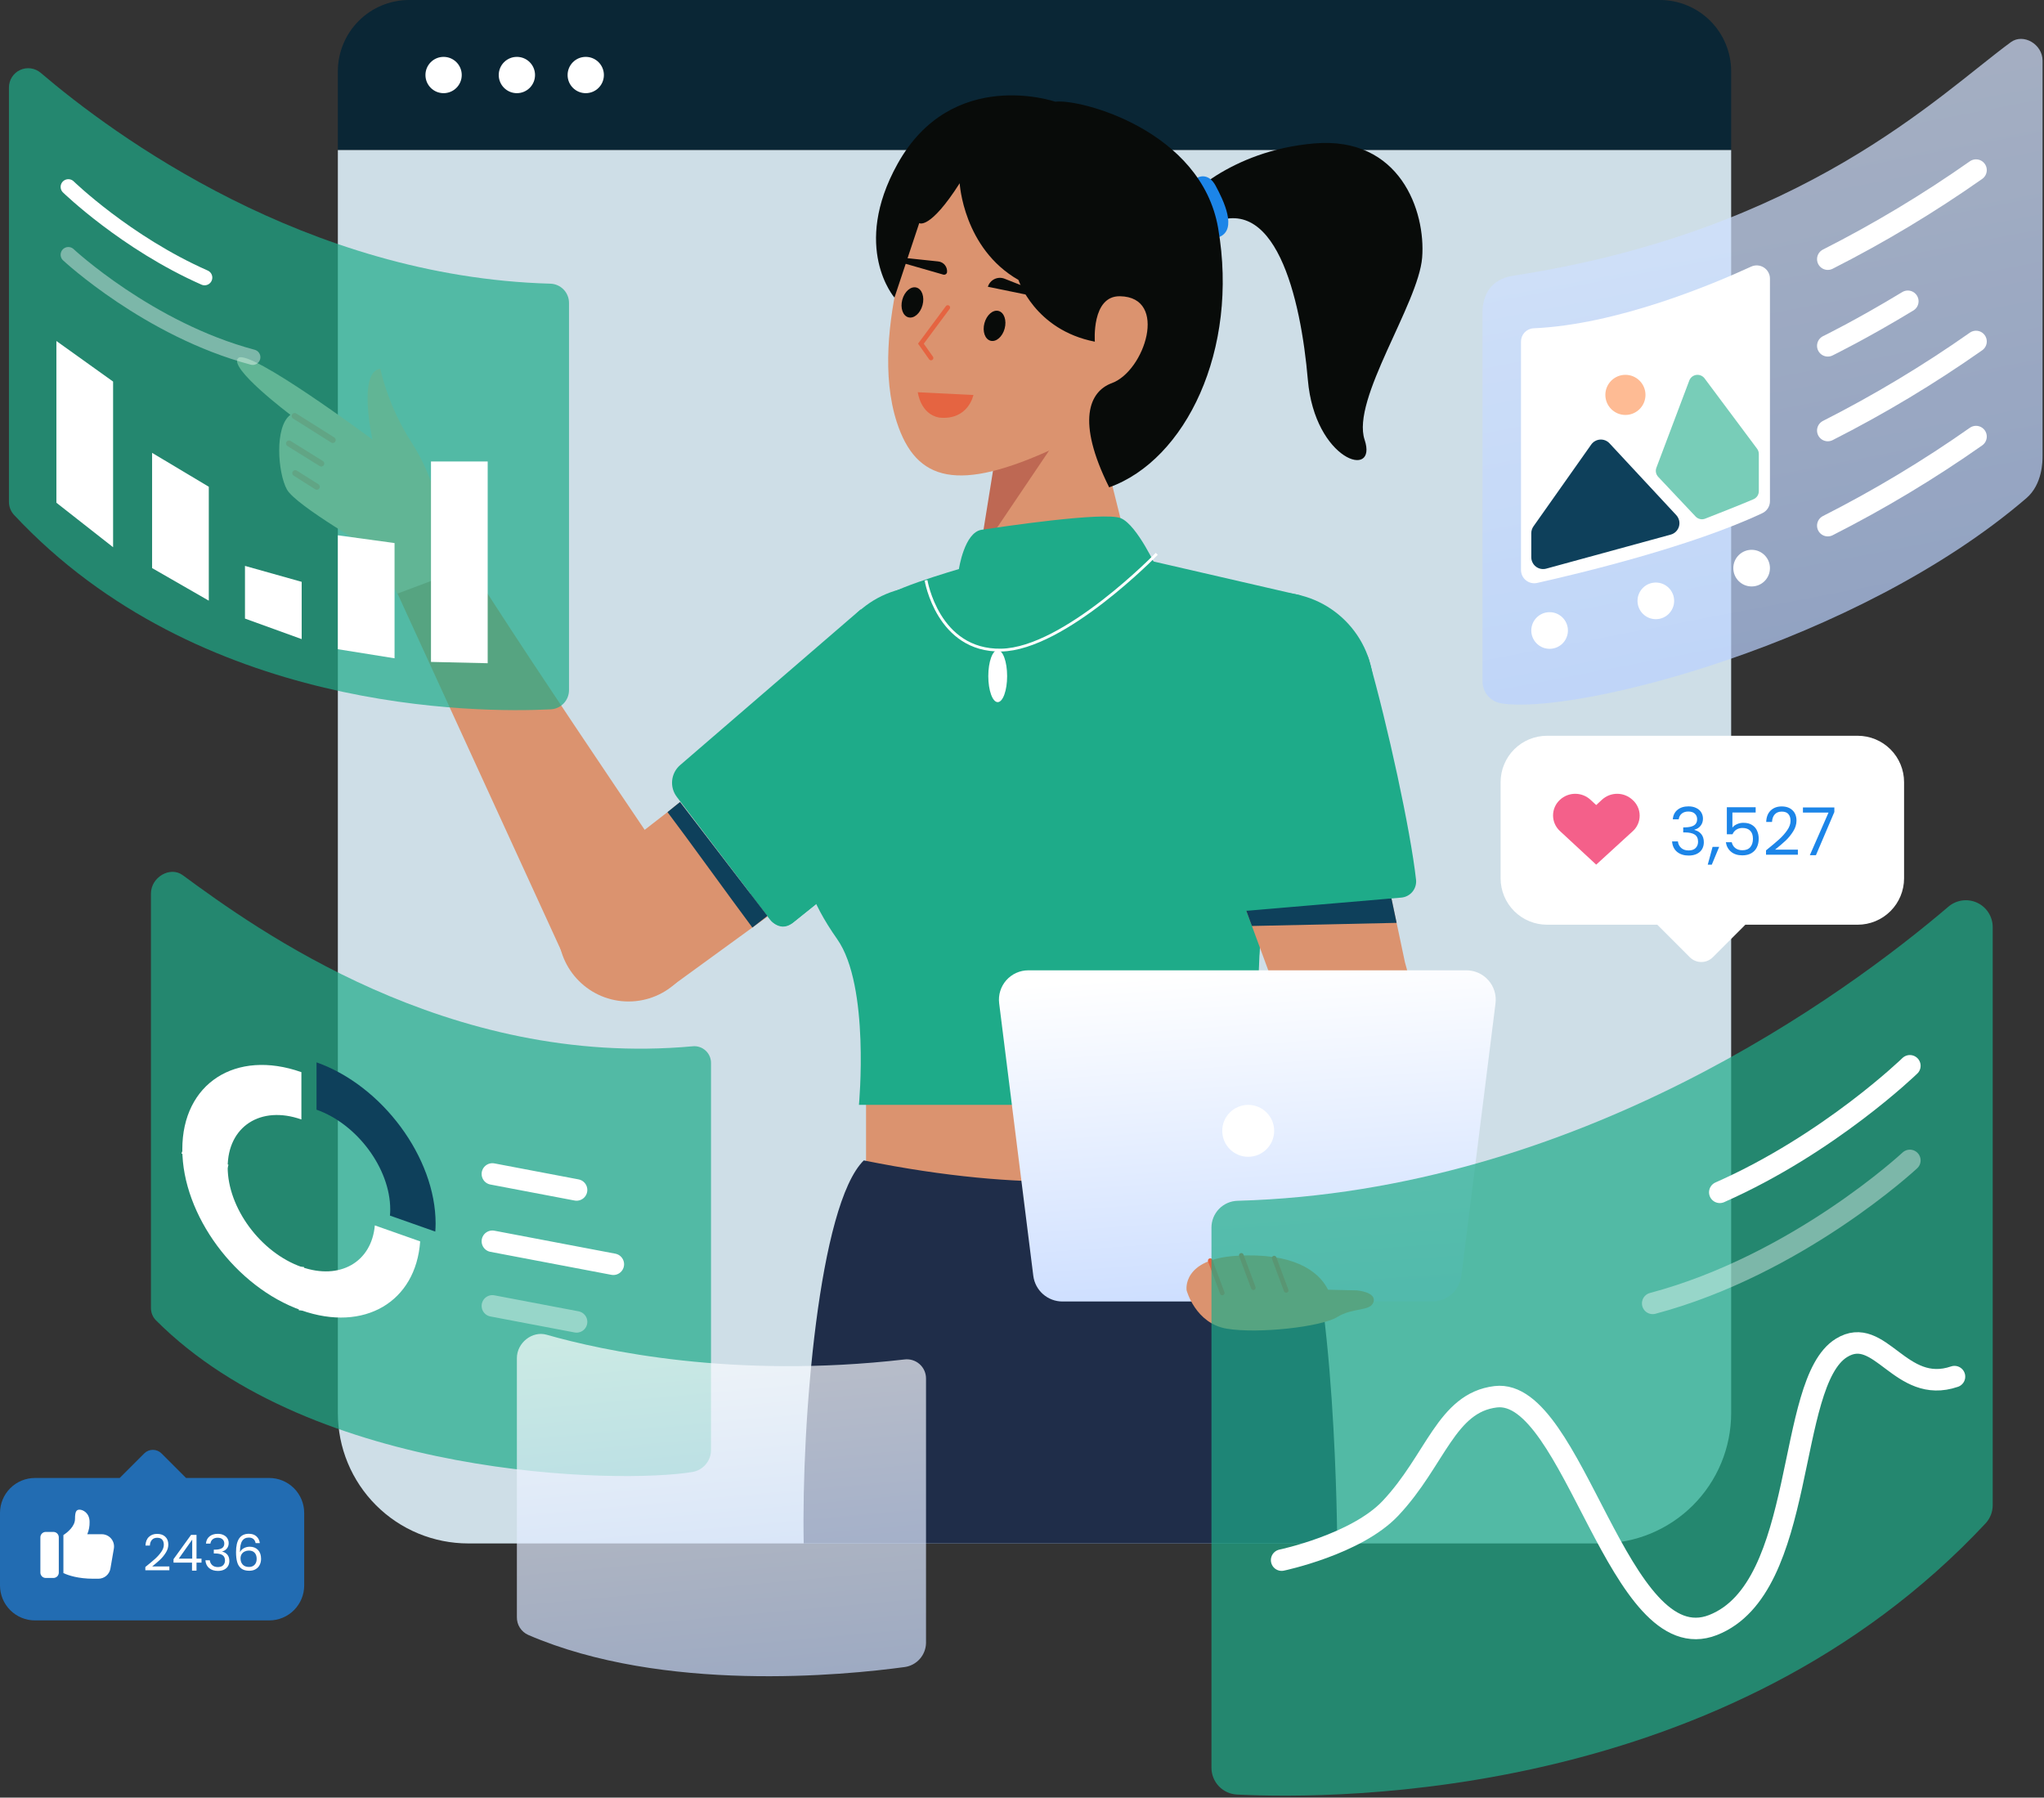 <svg width="622" height="547" viewBox="0 0 622 547" fill="none" xmlns="http://www.w3.org/2000/svg">
<rect x="0" y="0" width="622" height="547" fill="#333333" stroke="none"/>
<path d="M124.508 0H505.103C510.86 0 516.378 2.286 520.45 6.355C524.515 10.425 526.801 15.944 526.801 21.699V45.656H102.81V21.699C102.81 15.944 105.096 10.425 109.165 6.355C113.234 2.286 118.754 0 124.508 0Z" fill="#0A2635"/>
<path d="M102.81 45.656H526.801V429.982C526.801 435.191 525.778 440.35 523.783 445.162C521.788 449.975 518.872 454.348 515.185 458.031C511.504 461.715 507.129 464.637 502.319 466.63C497.502 468.623 492.344 469.65 487.136 469.65H142.477C137.268 469.65 132.11 468.623 127.297 466.63C122.484 464.637 118.111 461.715 114.428 458.031C110.744 454.348 107.823 449.975 105.829 445.162C103.836 440.35 102.81 435.191 102.81 429.982V45.656Z" fill="#CEDEE7"/>
<path d="M379.836 318.281H263.541V374.76H379.836V318.281Z" fill="#DB936F"/>
<path d="M262.856 353.1C249.217 366.52 243.851 432.61 244.57 469.65H406.923C406.923 469.65 406.631 388.876 394.323 361.656C383.003 336.625 364.188 373.55 262.856 353.1Z" fill="#1F2D49"/>
<path d="M360.295 61.246C360.295 61.246 373.766 45.88 399.914 43.645C426.062 41.409 433.886 64.311 432.768 78.382C431.65 92.453 411.159 121.513 415.257 133.809C419.355 146.104 400.084 140.143 397.983 115.552C395.883 90.962 388.058 56.685 366.822 68.98L360.295 61.246Z" fill="#080B09"/>
<path d="M364.384 54.053C364.384 54.053 367.606 52.186 369.939 56.541C372.272 60.896 376.629 69.739 371.106 72.083C365.584 74.427 364.384 54.053 364.384 54.053Z" fill="#1C85E8"/>
<path d="M289.692 195.668C289.692 195.668 310.58 219.113 303.633 226.633C289.874 242.089 253.279 271.137 241.289 280.753C240.771 281.149 240.18 281.439 239.55 281.605C238.92 281.773 238.262 281.813 237.617 281.725C236.971 281.636 236.348 281.421 235.786 281.091C235.224 280.761 234.732 280.323 234.34 279.802L205.986 242.524C204.878 241.089 204.361 239.284 204.541 237.479C204.722 235.675 205.587 234.008 206.958 232.821L261.88 185.461L289.692 195.668Z" fill="#1EAB89"/>
<path d="M256.715 225.474C256.715 225.474 230.684 240.946 228.338 272.033L233.522 278.693C233.522 278.693 236.777 284.366 241.289 280.753C245.8 277.139 266.667 260.424 266.667 260.424L256.715 225.474Z" fill="#1EAB89"/>
<path d="M281.055 237.259C297.292 237.259 310.456 224.096 310.456 207.859C310.456 191.621 297.292 178.458 281.055 178.458C264.818 178.458 251.654 191.621 251.654 207.859C251.654 224.096 264.818 237.259 281.055 237.259Z" fill="#1EAB89"/>
<path d="M204.496 300.019L178.803 265.999L203.126 247.116L206.938 244.047L233.59 278.901L228.949 282.239L204.496 300.019Z" fill="#DB936F"/>
<path d="M228.949 282.239C222.066 273.024 209.124 255.015 203.126 247.116L206.938 244.047L233.523 278.693L228.949 282.239Z" fill="#0E405B"/>
<path d="M191.259 304.738C203.046 304.738 212.602 295.183 212.602 283.396C212.602 271.608 203.046 262.053 191.259 262.053C179.471 262.053 169.916 271.608 169.916 283.396C169.916 295.183 179.471 304.738 191.259 304.738Z" fill="#DB936F"/>
<path d="M209.33 271.914C209.33 271.914 140.482 170.807 137.3 162.22C134.203 153.834 117.941 174.013 117.941 174.013L171.225 290.268L209.33 271.914Z" fill="#DB936F"/>
<path d="M304.113 130.916L295.837 188.62C295.837 188.62 293.664 196.279 303.307 197.438C312.949 198.597 333.51 196.006 340.852 188.181C348.196 180.356 345.627 176.479 345.627 176.479L330.053 113.847L304.113 130.916Z" fill="#DB936F"/>
<path d="M302.962 138.383L323.207 131.232L298.125 168.406L302.962 138.383Z" fill="#BE6853"/>
<path d="M281.208 59.64C281.208 59.64 263.839 100.45 272.891 128.421C278.794 146.663 291.65 149.942 321.093 136.272C348.09 123.738 355.102 114.257 355.102 114.257L359.083 68.763C359.083 68.763 298.847 23.264 281.208 59.64Z" fill="#DB936F"/>
<path d="M295.69 172.029C295.69 172.029 273.441 178.211 268.926 181.823C264.41 185.435 261.126 214.797 254.452 229.3C244.572 250.77 238.176 262.193 254.774 285.788C264.785 300.019 261.381 336.199 261.381 336.199H383.265C379.572 265.059 395.913 181.197 395.913 181.197L340.905 168.521C328.502 170.659 295.69 172.029 295.69 172.029Z" fill="#1EAB89"/>
<path d="M291.8 173.176C291.8 173.176 293.445 161.993 298.703 161.206C303.961 160.419 336.093 155.586 341.091 157.69C346.088 159.795 352.139 173.176 352.139 173.176C352.139 173.176 341.88 198.198 327.15 199.513C312.419 200.829 287.066 196.288 289.747 186.984C292.428 177.681 291.8 173.176 291.8 173.176Z" fill="#1EAB89"/>
<path d="M281.793 176.576C281.793 176.576 285.347 198.157 304.651 197.817C323.954 197.476 352.005 168.521 352.005 168.521" stroke="white" stroke-width="0.857" stroke-miterlimit="10"/>
<path d="M369.252 207.859C369.252 207.859 350.07 220.54 355.721 233.337C362.074 247.725 362.019 284.781 343.785 287.103C311.251 291.247 325.387 296.936 340.429 300.572C355.473 304.207 349.314 304.211 349.314 319.795C349.314 330.887 384.17 340.503 383.265 331.541C377.204 271.58 402.397 233.613 369.252 207.859Z" fill="#1EAB89"/>
<path d="M279.66 119.683L295.817 120.483C295.759 120.681 295.672 120.953 295.545 121.274C295.27 121.968 294.814 122.883 294.091 123.768C292.658 125.525 290.154 127.194 285.829 126.756C283.097 126.233 281.544 124.397 280.665 122.658C280.225 121.787 279.958 120.947 279.801 120.325C279.737 120.069 279.691 119.851 279.66 119.683Z" fill="#E56441" stroke="#E56441" stroke-width="0.631"/>
<path d="M280.726 92.855C281.401 90.352 280.571 87.952 278.873 87.493C277.175 87.035 275.251 88.693 274.575 91.196C273.9 93.699 274.73 96.1 276.428 96.558C278.126 97.016 280.05 95.358 280.726 92.855Z" fill="#080B09"/>
<path d="M305.721 99.983C306.396 97.48 305.567 95.079 303.868 94.621C302.17 94.163 300.246 95.82 299.57 98.324C298.896 100.827 299.725 103.227 301.423 103.685C303.122 104.144 305.046 102.486 305.721 99.983Z" fill="#080B09"/>
<path d="M274.405 79.926L287.112 83.579C287.333 83.623 287.562 83.585 287.758 83.473C287.954 83.36 288.102 83.181 288.175 82.968C288.234 82.567 288.21 82.158 288.106 81.767C288.002 81.375 287.819 81.009 287.569 80.69C287.32 80.371 287.008 80.105 286.653 79.91C286.299 79.715 285.908 79.593 285.504 79.554L274.591 78.405C273.754 78.179 273.359 79.644 274.405 79.926Z" fill="#080B09"/>
<path d="M317.846 90.788L300.615 87.262C300.771 86.749 301.032 86.275 301.382 85.869C301.733 85.463 302.164 85.136 302.649 84.907C303.133 84.678 303.66 84.553 304.196 84.541C304.732 84.528 305.264 84.628 305.759 84.834L318.337 89.799C318.755 89.911 318.473 90.957 317.846 90.788Z" fill="#080B09"/>
<path d="M288.41 93.571L280.237 104.577L283.315 108.929" stroke="#E56441" stroke-width="1.413" stroke-linecap="round"/>
<path d="M303.61 213.65C305.192 213.65 306.475 210.105 306.475 205.733C306.475 201.361 305.192 197.816 303.61 197.816C302.027 197.816 300.744 201.361 300.744 205.733C300.744 210.105 302.027 213.65 303.61 213.65Z" fill="white"/>
<path d="M435.685 322.571L393.195 326.053L385.942 295.259L377.204 271.58L421.92 266.229L427.51 292.73L435.685 322.571Z" fill="#DB936F"/>
<path d="M423.429 273.385L424.997 280.816L380.962 281.764L378.065 273.914L423.429 273.385Z" fill="#0E405B"/>
<path d="M388.603 239.074C404.84 239.074 418.003 225.911 418.003 209.674C418.003 193.436 404.84 180.273 388.603 180.273C372.365 180.273 359.202 193.436 359.202 209.674C359.202 225.911 372.365 239.074 388.603 239.074Z" fill="#1EAB89"/>
<path d="M382.932 195.852C382.932 195.852 413.917 190.765 416.549 200.66C422.233 220.556 429.221 252.497 430.92 267.773C430.978 268.422 430.906 269.076 430.709 269.698C430.513 270.32 430.195 270.897 429.775 271.395C429.354 271.893 428.839 272.303 428.259 272.601C427.68 272.899 427.047 273.08 426.396 273.132L379.731 277.116C377.925 277.283 376.123 276.753 374.696 275.634C373.269 274.515 372.324 272.891 372.057 271.098L359.418 213.873L382.932 195.852Z" fill="#1EAB89"/>
<path d="M292.037 55.76C292.037 55.76 293.136 75.583 309.928 85.189C309.928 85.189 314.839 100.393 333.167 103.969C333.167 103.969 332.084 89.995 340.82 90.142C355.653 90.394 348.357 112.894 338.328 116.585C331.513 119.094 327.408 127.998 337.525 148.29C360.755 140.005 377.092 106.543 370.687 69.419C365.558 39.69 328.702 29.981 321.129 30.95C321.129 30.95 289.681 20.086 273.123 49.882C258.967 75.352 272.187 90.553 272.187 90.553L279.731 67.885C279.731 67.885 282.882 70.097 292.037 55.76Z" fill="#080B09"/>
<path d="M435.842 396.029H323.301C321.125 396.029 319.023 395.234 317.39 393.794C315.758 392.353 314.708 390.366 314.438 388.206L304.05 305.303C303.892 304.046 304.004 302.77 304.378 301.56C304.751 300.349 305.378 299.232 306.216 298.281C307.055 297.332 308.085 296.571 309.24 296.05C310.395 295.529 311.647 295.259 312.914 295.259H446.229C447.496 295.259 448.748 295.529 449.903 296.05C451.058 296.571 452.089 297.332 452.927 298.281C453.765 299.232 454.392 300.349 454.765 301.56C455.139 302.77 455.251 304.046 455.093 305.303L444.705 388.206C444.435 390.366 443.385 392.353 441.753 393.794C440.12 395.234 438.019 396.029 435.842 396.029Z" fill="url(#paint0_linear_615_2)"/>
<path d="M379.836 351.997C384.199 351.997 387.736 348.461 387.736 344.099C387.736 339.736 384.199 336.199 379.836 336.199C375.474 336.199 371.937 339.736 371.937 344.099C371.937 348.461 375.474 351.997 379.836 351.997Z" fill="white"/>
<path d="M120.867 180.655L114.085 167.644C114.085 167.644 90.106 153.927 87.327 148.968C84.547 144.008 83.455 129.848 88.375 126.222C88.375 126.222 69.243 111.853 72.5 108.941C75.746 105.819 113.335 133.742 113.335 133.742C113.335 133.742 108.758 113.17 115.713 112.206C117.597 120.179 120.824 127.774 125.256 134.664C132.578 145.985 133.48 156.124 133.48 156.124L142.11 172.686L120.867 180.655Z" fill="#FFCCB3"/>
<path d="M89.665 126.586L101.251 133.888" stroke="#FF967C" stroke-width="1.813" stroke-linecap="round" stroke-linejoin="round"/>
<path d="M87.937 134.939L97.77 141.052" stroke="#FF967C" stroke-width="1.813" stroke-linecap="round" stroke-linejoin="round"/>
<path d="M89.848 143.97L96.407 148.115" stroke="#FF967C" stroke-width="1.813" stroke-linecap="round" stroke-linejoin="round"/>
<path d="M134.988 28.35C138.038 28.35 140.51 25.878 140.51 22.828C140.51 19.778 138.038 17.306 134.988 17.306C131.938 17.306 129.466 19.778 129.466 22.828C129.466 25.878 131.938 28.35 134.988 28.35Z" fill="white"/>
<path d="M157.291 28.35C160.341 28.35 162.813 25.878 162.813 22.828C162.813 19.778 160.341 17.306 157.291 17.306C154.241 17.306 151.769 19.778 151.769 22.828C151.769 25.878 154.241 28.35 157.291 28.35Z" fill="white"/>
<path d="M178.246 28.35C181.296 28.35 183.768 25.878 183.768 22.828C183.768 19.778 181.296 17.306 178.246 17.306C175.197 17.306 172.724 19.778 172.724 22.828C172.724 25.878 175.197 28.35 178.246 28.35Z" fill="white"/>
<path opacity="0.7" d="M12.372 22.151C34.573 41.086 93.122 84.257 167.483 86.319C169.004 86.365 170.446 87.002 171.505 88.095C172.563 89.187 173.154 90.65 173.152 92.171V209.994C173.153 211.497 172.576 212.943 171.54 214.032C170.504 215.121 169.089 215.77 167.587 215.844C145.23 216.956 60.45 216.827 4.274 156.683C3.272 155.603 2.718 154.182 2.722 152.71V26.613C2.722 25.495 3.041 24.4 3.643 23.457C4.246 22.516 5.105 21.765 6.12 21.296C7.134 20.826 8.263 20.657 9.371 20.809C10.479 20.961 11.52 21.426 12.372 22.151Z" fill="#1EAB89"/>
<path d="M20.794 56.872C20.794 56.872 38.313 73.895 62.26 84.47" stroke="white" stroke-width="4.692" stroke-miterlimit="10" stroke-linecap="round"/>
<path opacity="0.4" d="M20.794 77.51C20.794 77.51 45.176 100.253 76.893 108.697" stroke="white" stroke-width="4.692" stroke-miterlimit="10" stroke-linecap="round"/>
<path d="M17.161 152.975V103.762L34.416 116.109V166.512L17.161 152.975Z" fill="white"/>
<path d="M46.284 172.861V137.797L63.539 148.115V182.779L46.284 172.861Z" fill="white"/>
<path d="M120.064 200.311V165.247L102.81 162.885V197.548L120.064 200.311Z" fill="white"/>
<path d="M148.405 201.813V140.42H131.151V201.412L148.405 201.813Z" fill="white"/>
<path d="M74.547 188.225V172.194L91.802 177.046V194.474L74.547 188.225Z" fill="white"/>
<g opacity="0.7">
<path d="M55.586 266.294C77.787 282.596 136.336 325.137 210.696 318.381C211.419 318.296 212.153 318.368 212.846 318.591C213.539 318.815 214.176 319.185 214.714 319.676C215.252 320.167 215.678 320.768 215.963 321.438C216.248 322.109 216.385 322.832 216.366 323.56V441.384C216.328 442.943 215.754 444.442 214.741 445.627C213.727 446.814 212.336 447.613 210.801 447.894C188.443 451.658 95.458 449.799 47.487 401.787C46.991 401.289 46.598 400.698 46.332 400.047C46.065 399.397 45.931 398.7 45.936 397.997V271.901C45.936 266.907 51.786 263.504 55.586 266.294Z" fill="#1EAB89"/>
</g>
<path d="M412.926 392.646C412.926 392.646 418.874 393.14 417.979 396.142C417.082 399.143 411.772 397.758 406.923 400.759C402.075 403.761 382.904 405.903 373.329 404.307C363.754 402.711 361.094 392.646 361.094 392.646C361.094 392.646 359.493 383.097 376.407 382.117C393.32 381.136 401.192 386.563 404.134 392.447L412.926 392.646Z" fill="#DB936F"/>
<path d="M368.284 383.601L371.937 393.426" stroke="#E56441" stroke-width="1.413" stroke-linecap="round"/>
<path d="M377.745 382.001L381.398 391.826" stroke="#E56441" stroke-width="1.413" stroke-linecap="round"/>
<path d="M387.736 382.833L391.389 392.658" stroke="#E56441" stroke-width="1.413" stroke-linecap="round"/>
<path opacity="0.7" d="M592.924 275.879C561.958 302.291 480.289 362.511 376.564 365.387C374.442 365.451 372.43 366.34 370.953 367.864C369.476 369.388 368.651 371.428 368.655 373.55V537.901C368.653 539.998 369.459 542.014 370.904 543.534C372.349 545.053 374.323 545.958 376.417 546.061C407.603 547.613 525.86 547.433 604.224 463.538C605.62 462.031 606.396 460.05 606.39 457.995V282.104C606.39 280.544 605.942 279.017 605.102 277.702C604.262 276.388 603.063 275.341 601.649 274.686C600.235 274.032 598.656 273.796 597.116 274.008C595.569 274.219 594.117 274.869 592.924 275.879Z" fill="#1EAB89"/>
<path d="M581.182 324.311C581.182 324.311 556.744 348.057 523.341 362.808" stroke="white" stroke-width="6.545" stroke-miterlimit="10" stroke-linecap="round"/>
<path opacity="0.4" d="M581.182 353.1C581.182 353.1 547.167 384.824 502.925 396.603" stroke="white" stroke-width="6.545" stroke-miterlimit="10" stroke-linecap="round"/>
<path d="M565.298 223.886H470.765C468.91 223.886 467.073 224.251 465.36 224.961C463.647 225.67 462.09 226.711 460.778 228.022C459.467 229.334 458.426 230.891 457.717 232.604C457.007 234.317 456.642 236.154 456.642 238.009V267.255C456.642 269.11 457.007 270.946 457.717 272.66C458.426 274.374 459.467 275.931 460.778 277.242C462.09 278.554 463.647 279.594 465.36 280.304C467.073 281.013 468.91 281.379 470.765 281.379H504.326L514.225 291.281C515.153 292.209 516.409 292.73 517.722 292.73C519.036 292.73 520.292 292.209 521.22 291.281L531.119 281.379H565.298C569.041 281.379 572.64 279.891 575.285 277.242C577.937 274.594 579.42 271.001 579.42 267.255V238.009C579.42 234.263 577.937 230.671 575.285 228.022C572.64 225.374 569.041 223.886 565.298 223.886Z" fill="white"/>
<path d="M496.744 243.355C495.482 242.189 493.828 241.542 492.11 241.542C490.393 241.542 488.739 242.189 487.477 243.355L485.732 244.967L483.986 243.355C482.724 242.189 481.07 241.542 479.352 241.542C477.634 241.542 475.979 242.189 474.717 243.355C474.051 243.958 473.519 244.694 473.154 245.515C472.79 246.337 472.602 247.225 472.602 248.123C472.602 249.022 472.79 249.911 473.154 250.732C473.519 251.553 474.051 252.289 474.717 252.892L485.732 263.101L496.744 253.026C497.439 252.427 498.001 251.685 498.379 250.851C498.764 250.016 498.96 249.109 498.96 248.191C498.96 247.273 498.764 246.366 498.379 245.531C498.001 244.697 497.439 243.954 496.744 243.355Z" fill="#F4608A"/>
<path d="M509.042 249.32C509.137 248.084 509.616 247.115 510.475 246.416C511.334 245.717 512.451 245.367 513.821 245.367C514.736 245.367 515.526 245.535 516.182 245.872C516.858 246.194 517.363 246.638 517.697 247.202C518.044 247.767 518.221 248.406 518.221 249.119C518.221 249.952 517.981 250.672 517.495 251.277C517.022 251.882 516.403 252.272 515.639 252.447V252.548C516.51 252.763 517.205 253.186 517.716 253.818C518.228 254.45 518.486 255.277 518.486 256.299C518.486 257.066 518.31 257.758 517.956 258.377C517.609 258.983 517.085 259.46 516.384 259.81C515.683 260.159 514.844 260.334 513.865 260.334C512.438 260.334 511.271 259.964 510.355 259.224C509.44 258.471 508.928 257.409 508.821 256.037H510.595C510.69 256.844 511.018 257.503 511.586 258.014C512.148 258.525 512.906 258.781 513.846 258.781C514.787 258.781 515.5 258.539 515.98 258.055C516.479 257.557 516.731 256.918 516.731 256.138C516.731 255.13 516.39 254.404 515.721 253.96C515.046 253.516 514.029 253.294 512.672 253.294H512.211V251.761H512.697C513.928 251.748 514.869 251.546 515.5 251.156C516.132 250.753 516.447 250.134 516.447 249.3C516.447 248.587 516.214 248.016 515.74 247.586C515.286 247.156 514.623 246.94 513.764 246.94C512.931 246.94 512.255 247.156 511.744 247.586C511.233 248.016 510.93 248.594 510.841 249.32H509.042ZM523.158 257.692L520.904 263.118H519.673L521.144 257.692H523.158ZM534.256 247.243H527.18V251.842C527.489 251.411 527.943 251.062 528.549 250.793C529.155 250.51 529.806 250.37 530.506 250.37C531.624 250.37 532.533 250.604 533.227 251.075C533.928 251.532 534.427 252.131 534.724 252.871C535.033 253.597 535.184 254.37 535.184 255.19C535.184 256.159 535.008 257.025 534.642 257.793C534.282 258.559 533.72 259.164 532.969 259.608C532.23 260.051 531.308 260.274 530.203 260.274C528.796 260.274 527.653 259.91 526.775 259.184C525.904 258.458 525.368 257.489 525.185 256.279H526.977C527.154 257.046 527.52 257.644 528.089 258.075C528.65 258.505 529.364 258.72 530.222 258.72C531.289 258.72 532.085 258.404 532.628 257.772C533.164 257.126 533.429 256.279 533.429 255.231C533.429 254.181 533.164 253.375 532.628 252.81C532.085 252.232 531.296 251.943 530.248 251.943C529.534 251.943 528.909 252.118 528.366 252.467C527.842 252.803 527.464 253.267 527.217 253.859H525.488V245.629H534.256V247.243ZM537.407 258.76C539.111 257.389 540.45 256.266 541.415 255.392C542.388 254.505 543.202 253.583 543.859 252.628C544.534 251.66 544.869 250.712 544.869 249.784C544.869 248.911 544.654 248.224 544.225 247.727C543.808 247.216 543.126 246.961 542.186 246.961C541.27 246.961 540.557 247.25 540.045 247.828C539.547 248.392 539.282 249.152 539.237 250.107H537.463C537.52 248.601 537.975 247.438 538.833 246.618C539.698 245.797 540.809 245.387 542.167 245.387C543.549 245.387 544.648 245.771 545.45 246.537C546.27 247.303 546.681 248.359 546.681 249.704C546.681 250.82 546.346 251.909 545.677 252.971C545.014 254.02 544.263 254.948 543.417 255.755C542.571 256.548 541.485 257.476 540.165 258.539H547.104V260.072H537.407V258.76ZM558.202 247.082L552.596 260.233H550.74L556.428 247.263H548.644V245.69H558.202V247.082Z" fill="#1C85E8"/>
<path opacity="0.7" d="M10.648 493.076H81.921C83.319 493.076 84.704 492.801 85.996 492.266C87.288 491.731 88.462 490.946 89.451 489.958C90.439 488.969 91.223 487.795 91.759 486.503C92.294 485.212 92.569 483.826 92.569 482.429V460.378C92.569 458.98 92.294 457.596 91.759 456.303C91.223 455.012 90.439 453.837 89.451 452.849C88.462 451.86 87.288 451.076 85.996 450.541C84.704 450.005 83.319 449.73 81.921 449.73H56.62L49.154 442.264C48.455 441.565 47.507 441.172 46.518 441.172C45.53 441.172 44.582 441.565 43.883 442.264L36.416 449.73H10.648C7.824 449.73 5.115 450.852 3.119 452.849C1.122 454.846 0 457.554 0 460.378V482.429C0 485.253 1.122 487.961 3.119 489.958C5.115 491.955 7.824 493.076 10.648 493.076Z" fill="#1C85E8"/>
<path d="M44.224 476.823C45.512 475.789 46.52 474.943 47.251 474.284C47.981 473.614 48.594 472.92 49.091 472.2C49.598 471.47 49.851 470.755 49.851 470.056C49.851 469.397 49.689 468.88 49.364 468.505C49.05 468.119 48.538 467.926 47.828 467.926C47.139 467.926 46.602 468.145 46.217 468.58C45.842 469.006 45.639 469.579 45.608 470.299H44.27C44.311 469.164 44.656 468.287 45.304 467.668C45.953 467.049 46.789 466.741 47.813 466.741C48.858 466.741 49.684 467.029 50.292 467.608C50.91 468.185 51.22 468.981 51.22 469.995C51.22 470.837 50.967 471.657 50.46 472.458C49.963 473.249 49.395 473.949 48.757 474.557C48.118 475.155 47.301 475.855 46.308 476.656H51.539V477.811H44.224V476.823ZM52.804 475.485V474.436L58.142 467.044H59.8V474.284H61.321V475.485H59.8V477.933H58.431V475.485H52.804ZM58.492 468.489L54.401 474.284H58.492V468.489ZM62.673 469.706C62.744 468.773 63.104 468.043 63.753 467.516C64.402 466.989 65.243 466.725 66.277 466.725C66.967 466.725 67.559 466.852 68.056 467.106C68.563 467.349 68.943 467.683 69.197 468.109C69.46 468.535 69.592 469.017 69.592 469.554C69.592 470.183 69.41 470.725 69.045 471.181C68.69 471.637 68.224 471.931 67.646 472.063V472.139C68.305 472.301 68.827 472.621 69.212 473.097C69.597 473.574 69.79 474.197 69.79 474.968C69.79 475.546 69.658 476.068 69.395 476.534C69.131 476.991 68.736 477.35 68.208 477.614C67.681 477.878 67.047 478.01 66.308 478.01C65.233 478.01 64.35 477.731 63.661 477.173C62.972 476.605 62.587 475.804 62.506 474.77H63.843C63.915 475.378 64.163 475.875 64.589 476.26C65.015 476.646 65.583 476.838 66.292 476.838C67.002 476.838 67.539 476.656 67.904 476.291C68.279 475.916 68.467 475.434 68.467 474.846C68.467 474.086 68.213 473.538 67.707 473.203C67.2 472.869 66.434 472.702 65.41 472.702H65.061V471.546H65.426C66.358 471.536 67.062 471.384 67.539 471.09C68.016 470.786 68.254 470.319 68.254 469.691C68.254 469.154 68.076 468.722 67.722 468.398C67.377 468.073 66.88 467.911 66.231 467.911C65.603 467.911 65.096 468.073 64.71 468.398C64.325 468.722 64.097 469.159 64.026 469.706H62.673ZM77.787 469.554C77.564 468.428 76.87 467.866 75.704 467.866C74.801 467.866 74.127 468.215 73.681 468.915C73.235 469.604 73.017 470.745 73.027 472.337C73.26 471.809 73.646 471.399 74.183 471.105C74.73 470.801 75.339 470.649 76.007 470.649C77.052 470.649 77.883 470.973 78.502 471.622C79.131 472.271 79.445 473.168 79.445 474.314C79.445 475.003 79.308 475.622 79.034 476.169C78.771 476.717 78.365 477.153 77.817 477.477C77.28 477.801 76.626 477.963 75.856 477.963C74.811 477.963 73.996 477.731 73.407 477.264C72.819 476.797 72.408 476.154 72.175 475.333C71.942 474.512 71.826 473.498 71.826 472.291C71.826 468.57 73.124 466.71 75.719 466.71C76.713 466.71 77.493 466.979 78.061 467.516C78.629 468.053 78.963 468.733 79.064 469.554H77.787ZM75.719 471.82C75.283 471.82 74.873 471.911 74.487 472.094C74.102 472.266 73.787 472.534 73.544 472.9C73.311 473.255 73.194 473.69 73.194 474.207C73.194 474.978 73.417 475.606 73.864 476.093C74.31 476.57 74.948 476.808 75.78 476.808C76.489 476.808 77.052 476.59 77.468 476.154C77.894 475.708 78.107 475.11 78.107 474.359C78.107 473.569 77.904 472.95 77.498 472.504C77.093 472.048 76.499 471.82 75.719 471.82Z" fill="white"/>
<path d="M390.01 474.729C390.01 474.729 412.739 469.97 423.132 458.945C436.901 444.337 440.078 426.819 455.164 425.017C478.84 422.19 492.565 505.779 521.308 494.47C550.052 483.16 543.259 420.739 560.361 410.159C572.141 402.87 578.265 424.546 594.761 418.891" stroke="white" stroke-width="6.545" stroke-miterlimit="10" stroke-linecap="round"/>
<path opacity="0.7" d="M166.322 406.139C183.313 410.99 223.063 419.659 275.149 413.679C275.986 413.561 276.839 413.625 277.648 413.869C278.458 414.112 279.205 414.529 279.836 415.09C280.468 415.651 280.971 416.343 281.309 417.118C281.646 417.893 281.812 418.732 281.793 419.577V499.963C281.754 501.737 281.091 503.441 279.921 504.773C278.751 506.106 277.147 506.983 275.393 507.25C256.848 509.786 201.783 515.209 160.748 497.492C159.698 497.028 158.809 496.263 158.194 495.294C157.578 494.324 157.264 493.194 157.291 492.047V413.249C157.291 408.588 161.983 404.9 166.322 406.139Z" fill="url(#paint1_linear_615_2)"/>
<path d="M13.922 480.158H16.257C16.691 480.157 17.106 479.985 17.412 479.679C17.719 479.373 17.891 478.957 17.892 478.523V467.782C17.891 467.349 17.719 466.933 17.412 466.626C17.106 466.32 16.691 466.148 16.257 466.147H13.922C13.489 466.148 13.073 466.32 12.767 466.626C12.46 466.933 12.288 467.349 12.287 467.782V478.523C12.288 478.957 12.46 479.373 12.767 479.679C13.073 479.985 13.489 480.157 13.922 480.158Z" fill="white"/>
<path d="M24.225 459.375C23.291 459.375 22.824 459.842 22.824 462.178C22.824 464.397 20.675 466.183 19.293 467.103V478.674C20.788 479.366 23.781 480.391 28.428 480.391H29.923C30.804 480.392 31.656 480.082 32.33 479.514C33.004 478.946 33.455 478.159 33.603 477.29L34.649 471.219C34.742 470.683 34.717 470.133 34.574 469.607C34.432 469.082 34.177 468.594 33.827 468.177C33.476 467.761 33.038 467.426 32.545 467.197C32.051 466.967 31.514 466.848 30.969 466.848H26.56C27.056 465.666 27.296 464.393 27.261 463.112C27.261 460.31 25.16 459.376 24.225 459.376V459.375Z" fill="white"/>
<path d="M91.717 385.505C79.328 381.137 69.285 367.553 69.285 355.164C69.285 342.775 79.328 336.273 91.717 340.642V326.243C71.703 319.185 55.478 329.69 55.478 349.704C55.478 369.718 71.703 391.664 91.717 398.721C110.886 405.48 126.568 396.124 127.86 377.738L114.061 372.873C113.086 384.018 103.458 389.645 91.717 385.505Z" fill="white"/>
<path d="M96.319 323.264V337.662C108.707 342.031 118.75 355.615 118.75 368.004C118.75 368.652 118.717 369.28 118.663 369.894L132.461 374.76C132.518 373.949 132.558 373.127 132.558 372.281C132.558 352.266 116.332 330.321 96.319 323.264Z" fill="#0E405B"/>
<path d="M91.717 385.505V398.721" stroke="white" stroke-width="1.533" stroke-miterlimit="10"/>
<path d="M69.285 355.164L55.478 350.295" stroke="white" stroke-width="1.533" stroke-miterlimit="10"/>
<path d="M149.833 357.222L175.453 362.091" stroke="white" stroke-width="6.545" stroke-miterlimit="10" stroke-linecap="round"/>
<path opacity="0.4" d="M149.833 397.366L175.453 402.235" stroke="white" stroke-width="6.545" stroke-miterlimit="10" stroke-linecap="round"/>
<path d="M149.833 377.703L186.641 384.697" stroke="white" stroke-width="6.545" stroke-miterlimit="10" stroke-linecap="round"/>
<g opacity="0.7">
<path d="M611.907 12.834C589.704 29.135 549.092 70.242 460.454 83.9C453.668 84.945 451.127 89.773 451.127 95.108V207.494C451.165 209.053 451.739 210.552 452.753 211.737C453.766 212.923 455.157 213.723 456.692 214.003C479.05 217.767 565.153 195.803 616.642 151.583C621.56 147.36 621.56 140.275 621.56 138.802V18.441C621.56 13.447 615.708 10.043 611.907 12.834Z" fill="url(#paint2_linear_615_2)"/>
</g>
<path d="M462.847 103.926V173.439C462.846 174.045 462.982 174.642 463.243 175.187C463.505 175.733 463.886 176.212 464.358 176.591C464.83 176.969 465.381 177.237 465.97 177.374C466.56 177.51 467.172 177.513 467.763 177.381C480.424 174.545 514.673 166.346 536.302 156.143C536.997 155.816 537.577 155.299 537.988 154.652C538.392 154.006 538.613 153.256 538.606 152.492V84.798C538.613 84.121 538.442 83.455 538.114 82.86C537.792 82.266 537.325 81.764 536.75 81.398C536.182 81.033 535.532 80.816 534.856 80.769C534.181 80.722 533.505 80.845 532.887 81.127C520.835 86.678 491.871 98.805 466.678 99.896C465.644 99.945 464.668 100.392 463.954 101.142C463.24 101.893 462.844 102.891 462.847 103.926Z" fill="white"/>
<path d="M465.978 162.25V169.561C465.978 170.115 466.105 170.661 466.351 171.157C466.596 171.653 466.952 172.086 467.392 172.422C467.832 172.758 468.344 172.988 468.887 173.093C469.431 173.199 469.991 173.178 470.525 173.033L508.411 162.675C509.011 162.512 509.554 162.197 509.995 161.762C510.437 161.326 510.753 160.785 510.924 160.189C511.094 159.594 511.107 158.965 510.961 158.363C510.816 157.761 510.519 157.207 510.103 156.754L489.787 134.9C489.421 134.508 488.979 134.201 488.481 134.004C487.982 133.807 487.445 133.723 486.911 133.759C486.377 133.795 485.857 133.95 485.391 134.212C484.924 134.474 484.521 134.837 484.212 135.275L466.636 160.174C466.207 160.781 465.978 161.506 465.978 162.25Z" fill="#0E405B"/>
<path opacity="0.6" d="M504.604 145.102L515.974 157.166C516.34 157.554 516.813 157.824 517.331 157.941C517.849 158.059 518.392 158.018 518.891 157.824C522.249 156.512 529.793 153.546 533.613 151.903C534.092 151.696 534.496 151.354 534.787 150.918C535.071 150.482 535.222 149.971 535.222 149.449V138.145C535.222 137.568 535.033 137.006 534.692 136.545L518.707 115.132C518.417 114.748 518.032 114.447 517.59 114.263C517.148 114.079 516.662 114.017 516.188 114.084C515.715 114.151 515.267 114.344 514.888 114.644C514.515 114.944 514.231 115.339 514.061 115.787L504.048 142.323C503.872 142.792 503.827 143.301 503.928 143.792C504.023 144.283 504.263 144.737 504.604 145.102Z" fill="#1EAB89"/>
<path d="M494.623 126.264C497.994 126.264 500.728 123.532 500.728 120.161C500.728 116.789 497.994 114.057 494.623 114.057C491.252 114.057 488.518 116.789 488.518 120.161C488.518 123.532 491.252 126.264 494.623 126.264Z" fill="#FEBB94"/>
<path d="M556.207 78.859C571.87 70.916 586.945 61.86 601.314 51.761" stroke="white" stroke-width="6.545" stroke-miterlimit="10" stroke-linecap="round"/>
<path d="M556.207 105.226C556.207 105.226 566.472 100.223 580.557 91.677" stroke="white" stroke-width="6.545" stroke-miterlimit="10" stroke-linecap="round"/>
<path d="M556.207 131.004C571.87 123.06 586.945 114.005 601.314 103.906" stroke="white" stroke-width="6.545" stroke-miterlimit="10" stroke-linecap="round"/>
<path d="M556.207 159.946C571.87 152.002 586.945 142.946 601.314 132.848" stroke="white" stroke-width="6.545" stroke-miterlimit="10" stroke-linecap="round"/>
<path d="M471.552 197.428C474.631 197.428 477.127 194.933 477.127 191.854C477.127 188.775 474.631 186.279 471.552 186.279C468.473 186.279 465.978 188.775 465.978 191.854C465.978 194.933 468.473 197.428 471.552 197.428Z" fill="white"/>
<path d="M503.878 188.409C506.953 188.409 509.453 185.913 509.453 182.834C509.453 179.755 506.953 177.26 503.878 177.26C500.797 177.26 498.304 179.755 498.304 182.834C498.304 185.913 500.797 188.409 503.878 188.409Z" fill="white"/>
<path d="M533.032 178.45C536.112 178.45 538.606 175.954 538.606 172.875C538.606 169.796 536.112 167.301 533.032 167.301C529.957 167.301 527.457 169.796 527.457 172.875C527.457 175.954 529.957 178.45 533.032 178.45Z" fill="white"/>
<defs>
<linearGradient id="paint0_linear_615_2" x1="375.808" y1="295.02" x2="391.348" y2="510.061" gradientUnits="userSpaceOnUse">
<stop stop-color="white"/>
<stop offset="1" stop-color="#94B9FF"/>
</linearGradient>
<linearGradient id="paint1_linear_615_2" x1="216.442" y1="405.649" x2="236.543" y2="627.267" gradientUnits="userSpaceOnUse">
<stop stop-color="white"/>
<stop offset="1" stop-color="#94B9FF"/>
</linearGradient>
<linearGradient id="paint2_linear_615_2" x1="515.791" y1="-240.701" x2="643.548" y2="425.694" gradientUnits="userSpaceOnUse">
<stop stop-color="white"/>
<stop offset="1" stop-color="#94B9FF"/>
</linearGradient>
</defs>
</svg>
